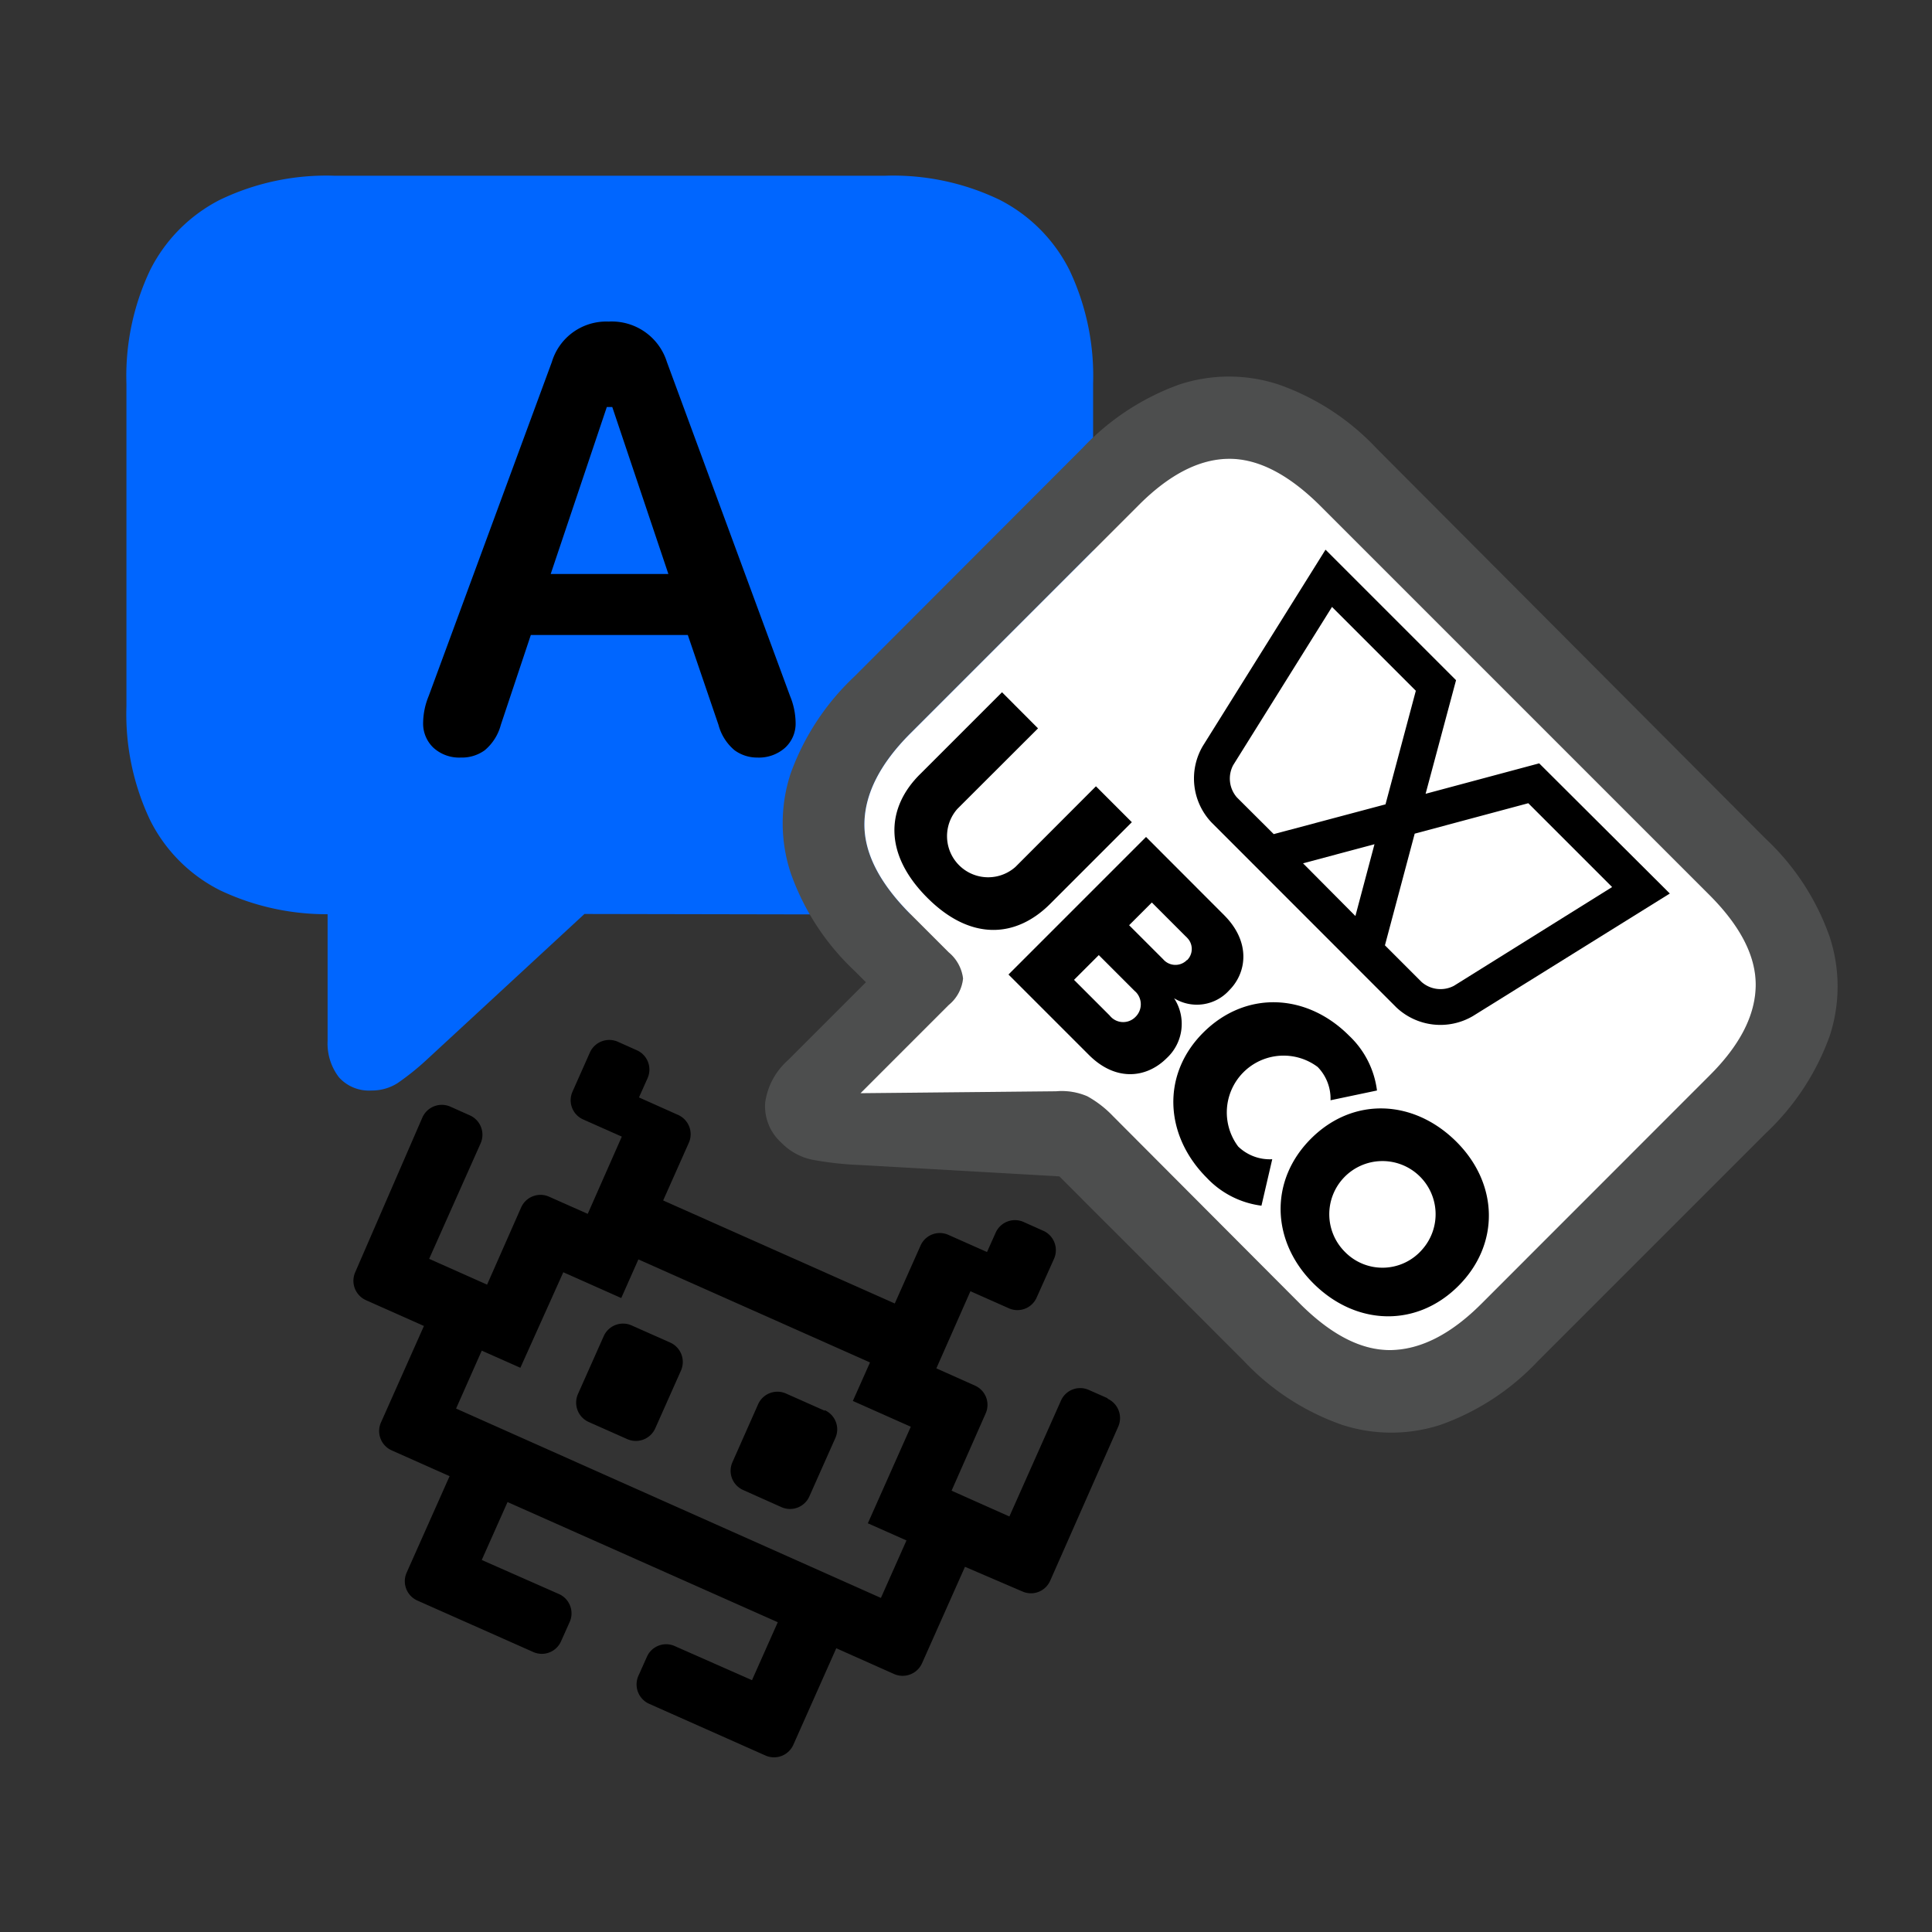 <svg xmlns="http://www.w3.org/2000/svg" viewBox="0 0 170.08 170.08"><rect x="0" y="0" width="170.08" height="170.08" fill="#333333" stroke="none"/><defs><style>.cls-1{fill:#06f;}.cls-2{fill:#4d4e4e;}.cls-3{fill:#fff;}</style></defs><g id="Layer_4" data-name="Layer 4"><g id="Symbols"><g id="Regular-S"><path class="cls-1" d="M32.7,96A4.2,4.2,0,0,0,35,95.35a22.92,22.92,0,0,0,2.61-2.1L51.45,80.46l26.48.05A21.86,21.86,0,0,0,88,78.41a13.79,13.79,0,0,0,6.15-6.21,21.89,21.89,0,0,0,2.08-10V33.78a21.77,21.77,0,0,0-2.08-10A14,14,0,0,0,88,17.59a21.6,21.6,0,0,0-10.08-2.12H29.44a21.6,21.6,0,0,0-10.08,2.12,14,14,0,0,0-6.15,6.2,21.77,21.77,0,0,0-2.08,10V62.19a21.77,21.77,0,0,0,2.08,10,13.82,13.82,0,0,0,6.15,6.18,21.86,21.86,0,0,0,10.08,2.1h-.6V91.64a4.88,4.88,0,0,0,1,3.2A3.54,3.54,0,0,0,32.7,96Z"/><path d="M40.57,66.69a3.37,3.37,0,0,1-2.41-.86,2.93,2.93,0,0,1-.91-2.22,6.38,6.38,0,0,1,.49-2.34l10.84-29.4a5,5,0,0,1,5-3.56,5.08,5.08,0,0,1,5.13,3.56l10.84,29.4a6.38,6.38,0,0,1,.49,2.34,2.88,2.88,0,0,1-.93,2.22,3.46,3.46,0,0,1-2.44.86,3.36,3.36,0,0,1-2-.64,4.37,4.37,0,0,1-1.42-2.24L60.55,55.9H46.73l-2.64,7.91a4.37,4.37,0,0,1-1.42,2.24A3.42,3.42,0,0,1,40.57,66.69Zm7.91-16.16H58.84L53.9,35.83h-.48Z"/></g></g><g id="Symbols-2" data-name="Symbols"><g id="Regular-S-2" data-name="Regular-S"><path class="cls-2" d="M68.81,100.62a5.28,5.28,0,0,0,2.68,1.47,28.91,28.91,0,0,0,4.23.47l17.54,1,16.22,16.23a21.67,21.67,0,0,0,8.63,5.63,14,14,0,0,0,8.74,0,21.77,21.77,0,0,0,8.53-5.59l20.09-20.09a21.92,21.92,0,0,0,5.6-8.53,14,14,0,0,0,0-8.74,21.67,21.67,0,0,0-5.63-8.63L121.19,39.48a21.67,21.67,0,0,0-8.63-5.63,14,14,0,0,0-8.74,0,21.92,21.92,0,0,0-8.53,5.6L75.2,59.57a21.92,21.92,0,0,0-5.6,8.53,14,14,0,0,0,0,8.73,21.7,21.7,0,0,0,5.63,8.64l1,1-6.87,6.87a6.1,6.1,0,0,0-2,3.73A4.33,4.33,0,0,0,68.81,100.62Zm6.94-4.38,7.77-7.77a3.47,3.47,0,0,0,1.26-2.33,3.55,3.55,0,0,0-1.26-2.3l-3.35-3.35Q76,76.32,76.1,72.41t4.07-7.87l20.09-20.09q4-4,7.86-4.06t8.06,4.09l34.29,34.29q4.17,4.17,4.09,8.06t-4.06,7.85l-20.09,20.1c-2.65,2.65-5.28,4-7.88,4.07s-5.29-1.29-8.08-4.07L98,98.28a9.42,9.42,0,0,0-2.28-1.77,5.71,5.71,0,0,0-2.76-.44Z"/><path class="cls-3" d="M75.75,96.24l7.77-7.77a3.47,3.47,0,0,0,1.26-2.33,3.55,3.55,0,0,0-1.26-2.3l-3.35-3.35Q76,76.32,76.1,72.41t4.07-7.87l20.09-20.09q4-4,7.86-4.06t8.06,4.09l34.29,34.29q4.17,4.17,4.09,8.06t-4.06,7.85l-20.09,20.1c-2.65,2.65-5.28,4-7.88,4.07s-5.29-1.29-8.08-4.07L98,98.28a9.42,9.42,0,0,0-2.28-1.77,5.71,5.71,0,0,0-2.76-.44Z"/></g></g><path d="M88.78,85.79l12.11-12.11,6.86,6.87c2.4,2.39,2,5.1.46,6.63a3.83,3.83,0,0,1-4.85.7,4.11,4.11,0,0,1-.65,5.27c-1.76,1.76-4.47,2.1-6.85-.28Zm15.71-1.25a1.39,1.39,0,0,0,0-2,.38.38,0,0,0-.09-.09l-3-3-2,2,3,3a1.42,1.42,0,0,0,2,.15l.1-.1m-4.52,5a1.55,1.55,0,0,0,0-2.18l-.11-.1-3.14-3.14-2.18,2.18,3.14,3.14a1.51,1.51,0,0,0,2.28.11"/><path d="M112,102.05a4,4,0,0,1-3-1.12,5,5,0,0,1,7-7,4,4,0,0,1,1.13,2.93l4.09-.86a8,8,0,0,0-2.46-4.83c-3.72-3.73-9.07-4-12.81-.29s-3.43,9.09.29,12.81a8,8,0,0,0,4.81,2.45Z"/><path d="M81,68.15l7.21-7.21,3.17,3.18-7.1,7.09a3.62,3.62,0,0,0,5.11,5.11l7.09-7.1,3.16,3.16-7.19,7.19c-3,3-7,3.3-10.84-.56S78,71.12,81,68.15"/><path d="M115.41,100.24c3.69-3.69,9-3.48,12.76.23s3.9,9.06.21,12.74-9,3.5-12.74-.21-3.92-9.07-.23-12.76M125.2,110a4.68,4.68,0,1,0-6.8.21,4.62,4.62,0,0,0,6.8-.21"/><path d="M135.5,67.2l-10,2.68,2.68-10L116.69,48.39l-10.8,17.28a5.63,5.63,0,0,0,.77,6.74l16.26,16.27a5.65,5.65,0,0,0,6.74.77L147,78.66Zm-26.61,3a2.52,2.52,0,0,1-.33-2.84l8.7-13.93,7.38,7.38-2.67,10-9.84,2.62ZM114.71,76,121,74.32l-1.68,6.32ZM128,86.78a2.53,2.53,0,0,1-2.85-.33l-3.23-3.23,2.62-9.83,10-2.68,7.38,7.38Z"/><path d="M97.55,123.11l-1.7-.75a1.85,1.85,0,0,0-2.45.94h0l-4.54,10.2-5.09-2.27,3-6.8a1.85,1.85,0,0,0-.94-2.45h0l-3.4-1.52,3-6.79,3.4,1.51a1.85,1.85,0,0,0,2.45-1l1.52-3.39a1.87,1.87,0,0,0-1-2.46h0l-1.7-.76a1.86,1.86,0,0,0-2.45.95h0l-.76,1.7-3.4-1.51a1.85,1.85,0,0,0-2.45.94h0l-2.27,5.1-20.39-9.07,2.27-5.1a1.86,1.86,0,0,0-1-2.45h0l-3.4-1.52.76-1.7a1.86,1.86,0,0,0-.94-2.45h0l-1.7-.76a1.87,1.87,0,0,0-2.46,1h0l-1.51,3.4a1.85,1.85,0,0,0,.94,2.45l3.4,1.51-3,6.8-3.4-1.51a1.86,1.86,0,0,0-2.46.94h0l-3,6.8-5.1-2.27,4.54-10.19a1.87,1.87,0,0,0-1-2.46h0l-1.7-.76a1.87,1.87,0,0,0-2.45,1h0L31.27,112a1.87,1.87,0,0,0,.95,2.46l5.1,2.27-3.78,8.49a1.86,1.86,0,0,0,.94,2.46l5.1,2.27-3.78,8.49a1.86,1.86,0,0,0,.94,2.46l10.2,4.53a1.85,1.85,0,0,0,2.45-.94l.76-1.7a1.86,1.86,0,0,0-.94-2.46h0l-6.8-3,2.27-5.1,23.79,10.58-2.27,5.1-6.8-3a1.85,1.85,0,0,0-2.45.94h0l-.76,1.7a1.87,1.87,0,0,0,1,2.46l10.19,4.53a1.86,1.86,0,0,0,2.46-.94l3.78-8.5,5.09,2.27a1.87,1.87,0,0,0,2.46-.95l3.78-8.49L90,140.1a1.85,1.85,0,0,0,2.45-.94l6-13.59a1.87,1.87,0,0,0-1-2.46Zm-20,17.56L40.15,124l2.26-5.1,3.4,1.51L49.59,112l5.1,2.27,1.51-3.4,20.39,9.07-1.51,3.39,5.1,2.27-3.78,8.5,3.4,1.51ZM59,118.19l-3.4-1.51a1.86,1.86,0,0,0-2.45.94h0l-2.27,5.1a1.87,1.87,0,0,0,.94,2.46l3.4,1.51a1.87,1.87,0,0,0,2.46-.94l2.27-5.1a1.87,1.87,0,0,0-.95-2.46Zm13.6,6-3.4-1.51a1.86,1.86,0,0,0-2.46.94h0l-2.26,5.1a1.85,1.85,0,0,0,.94,2.45l3.4,1.52a1.86,1.86,0,0,0,2.45-1l2.27-5.1a1.85,1.85,0,0,0-.94-2.45Z"/></g></svg>
